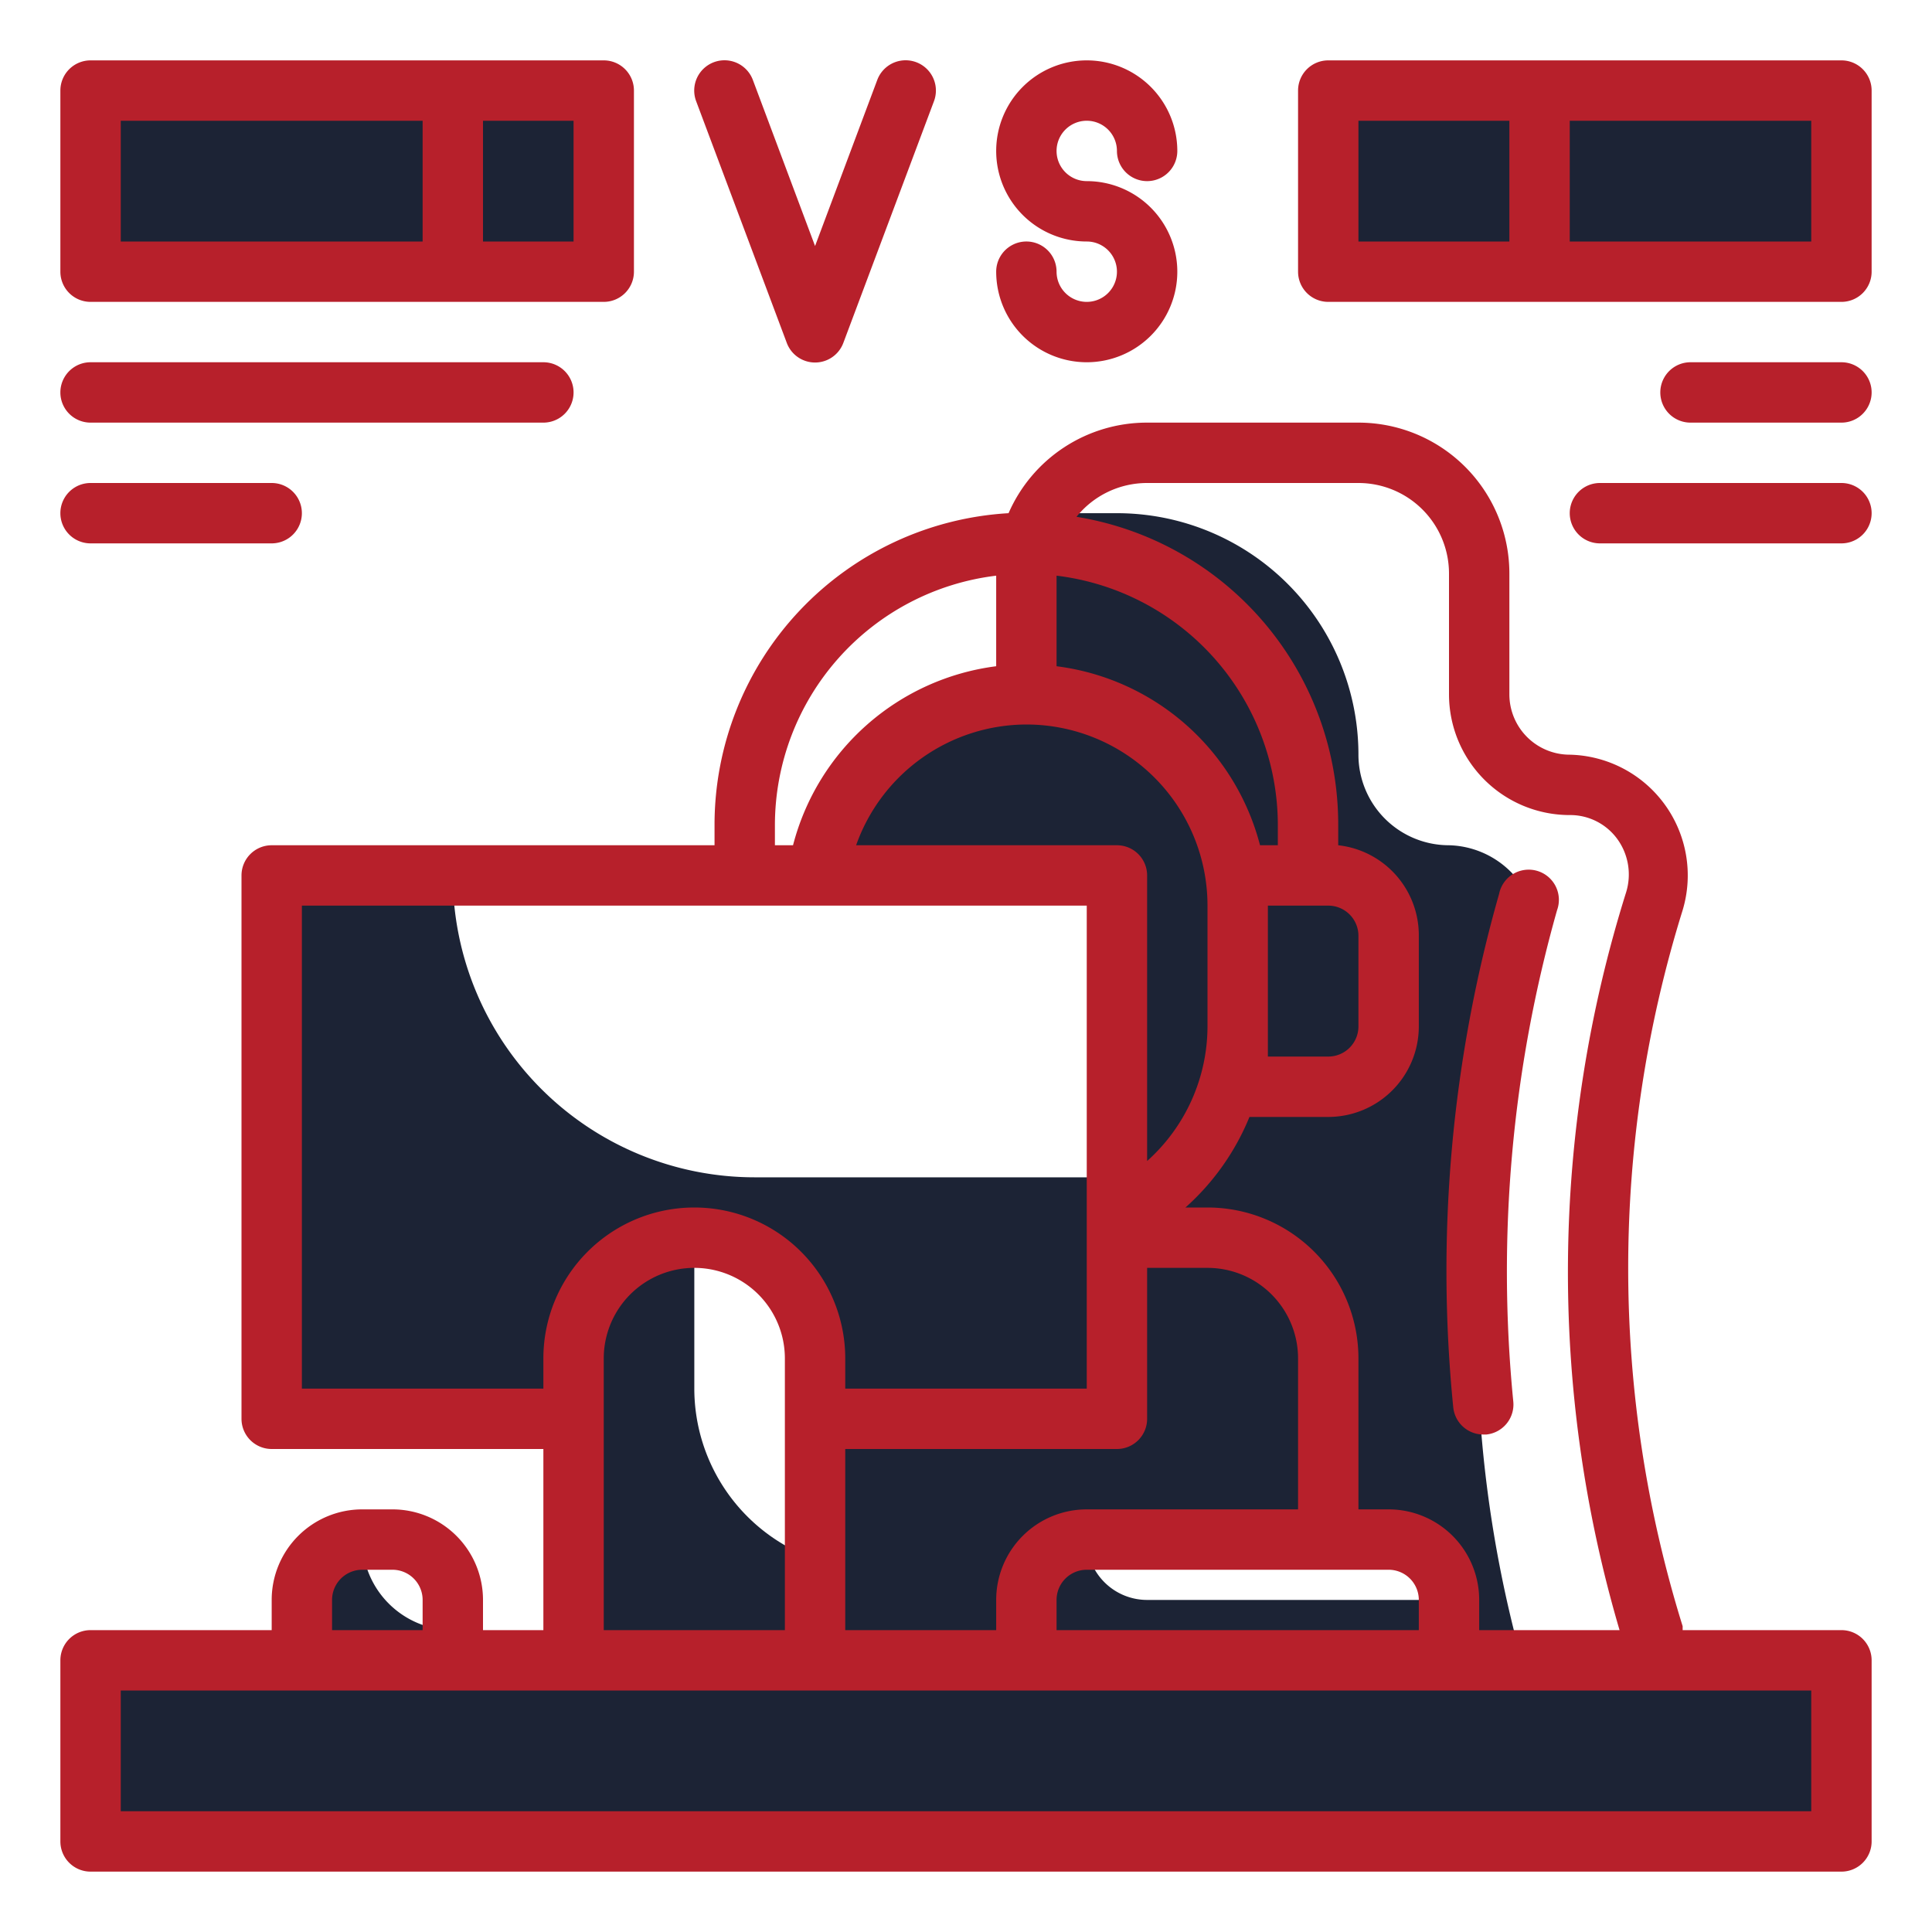<svg height="512" viewBox="0 0 64 64" width="512" xmlns="http://www.w3.org/2000/svg"><g id="Stroke_copy_3" data-name="Stroke copy 3"><g fill="#1C2335"><path d="m37.09 15.11h.2z"/><path d="m35.45 15.94a4.19 4.19 0 0 0 -.9 1.06 4.19 4.19 0 0 1 .9-1.06z"/><path d="m35.61 15.81.3-.21z"/><path d="m36.29 15.39.27-.11z"/><path d="m48 28a3 3 0 0 1 -3-3 8 8 0 0 0 -8-8h-2.45a4 4 0 0 0 -.55 2v3.5a3.5 3.5 0 0 1 -3.5 3.5 3.49 3.49 0 0 0 -3.45 3h9.95v18h-10v8h7v-2a2 2 0 0 1 2-2h10a2 2 0 0 1 2 2v2h2.41a41 41 0 0 1 .39-23.15 3 3 0 0 0 -2.8-3.85z"/></g><path d="m43 29h3a0 0 0 0 1 0 0v7a0 0 0 0 1 0 0h-3a2 2 0 0 1 -2-2v-3a2 2 0 0 1 2-2z" fill="#1C2335" transform="matrix(-1 0 0 -1 87 65)"/><path d="m37 29v11.31a7 7 0 0 0 4-6.31v-4a7 7 0 0 0 -13.92-1z" fill="#1C2335"/><path d="m36 51h8v-6a4 4 0 0 0 -4-4h-3v6h-10v8h7v-2a2 2 0 0 1 2-2z" fill="#1C2335"/><path d="m3 55h58v6h-58z" fill="#1C2335"/><path d="m25 39a10 10 0 0 1 -10-10h-6v18h10v-2a4 4 0 0 1 8 0v2h10v-8z" fill="#1C2335"/><path d="m23 46v-5a4 4 0 0 0 -4 4v10h8v-3.35a6 6 0 0 1 -4-5.65z" fill="#1C2335"/><path d="m38 53a2 2 0 0 1 -2-2 2 2 0 0 0 -2 2v2h14v-2z" fill="#1C2335"/><path d="m12 51a2 2 0 0 0 -2 2v2h5v-1a3 3 0 0 1 -3-3z" fill="#1C2335"/><path d="m3 3h17v6h-17z" fill="#1C2335"/><path d="m3 3h12v6h-12z" fill="#1C2335"/><path d="m44 3h17v6h-17z" fill="#1C2335"/><path d="m51 3h10v6h-10z" fill="#1C2335"/></g><g id="Stroke_Close" fill="#B7202B" data-name="Stroke Close"><path d="m61 54h-5.26v-.13a39.89 39.89 0 0 1 0-23.72 4 4 0 0 0 -3.74-5.15 2 2 0 0 1 -2-2v-4a5 5 0 0 0 -5-5h-7a5 5 0 0 0 -4.59 3 10.34 10.34 0 0 0 -9.74 10.3v.7h-14.67a1 1 0 0 0 -1 1v18a1 1 0 0 0 1 1h9v6h-2v-1a3 3 0 0 0 -3-3h-1a3 3 0 0 0 -3 3v1h-6a1 1 0 0 0 -1 1v6a1 1 0 0 0 1 1h58a1 1 0 0 0 1-1v-6a1 1 0 0 0 -1-1zm-23-38h7a3 3 0 0 1 3 3v4a4 4 0 0 0 4 4 1.93 1.93 0 0 1 1.58.8 2 2 0 0 1 .29 1.75 42 42 0 0 0 -.22 24.45h-4.65v-1a3 3 0 0 0 -3-3h-1v-5a5 5 0 0 0 -5-5h-.73a8.13 8.13 0 0 0 2.12-3h2.61a3 3 0 0 0 3-3v-3a3 3 0 0 0 -2.67-3v-.7a10.32 10.32 0 0 0 -8.67-10.18 3 3 0 0 1 2.34-1.12zm-10 38v-6h9a1 1 0 0 0 1-1v-5h2a3 3 0 0 1 3 3v5h-7a3 3 0 0 0 -3 3v1zm14.33-26.67v.67h-.59a8 8 0 0 0 -6.74-5.93v-3a8.33 8.33 0 0 1 7.33 8.26zm-.33 2.67h2a1 1 0 0 1 1 1v3a1 1 0 0 1 -1 1h-2zm-8-6a6 6 0 0 1 6 6v4a6 6 0 0 1 -2 4.46v-9.46a1 1 0 0 0 -1-1h-8.64a6 6 0 0 1 5.64-4zm1 29a1 1 0 0 1 1-1h10a1 1 0 0 1 1 1v1h-12zm-9.33-25.67a8.33 8.33 0 0 1 7.33-8.26v3a8 8 0 0 0 -6.73 5.93h-.6zm-15.67 18.67v-16h26v16h-8v-1a5 5 0 0 0 -10 0v1zm10-1a3 3 0 0 1 6 0v9h-6zm-9 8a1 1 0 0 1 1-1h1a1 1 0 0 1 1 1v1h-3zm49 7h-56v-4h56z"/><path d="m49.14 47.52h.1a1 1 0 0 0 .89-1.09 43.94 43.94 0 0 1 1.45-16.28 1 1 0 1 0 -1.92-.54 45.55 45.55 0 0 0 -1.52 17 1 1 0 0 0 1 .91z"/><path d="m26.06 11.35a1 1 0 0 0 1.88 0l3-8a1 1 0 1 0 -1.88-.7l-2.06 5.5-2.06-5.5a1 1 0 0 0 -1.88.7z"/><path d="m36 10a1 1 0 0 1 -1-1 1 1 0 0 0 -2 0 3 3 0 1 0 3-3 1 1 0 1 1 1-1 1 1 0 0 0 2 0 3 3 0 1 0 -3 3 1 1 0 0 1 0 2z"/><path d="m3 10h17a1 1 0 0 0 1-1v-6a1 1 0 0 0 -1-1h-17a1 1 0 0 0 -1 1v6a1 1 0 0 0 1 1zm16-2h-3v-4h3zm-15-4h10v4h-10z"/><path d="m61 2h-17a1 1 0 0 0 -1 1v6a1 1 0 0 0 1 1h17a1 1 0 0 0 1-1v-6a1 1 0 0 0 -1-1zm-16 2h5v4h-5zm15 4h-8v-4h8z"/><path d="m61 16h-8a1 1 0 0 0 0 2h8a1 1 0 0 0 0-2z"/><path d="m61 12h-5a1 1 0 0 0 0 2h5a1 1 0 0 0 0-2z"/><path d="m3 18h6a1 1 0 0 0 0-2h-6a1 1 0 0 0 0 2z"/><path d="m3 14h15a1 1 0 0 0 0-2h-15a1 1 0 0 0 0 2z"/></g></svg>